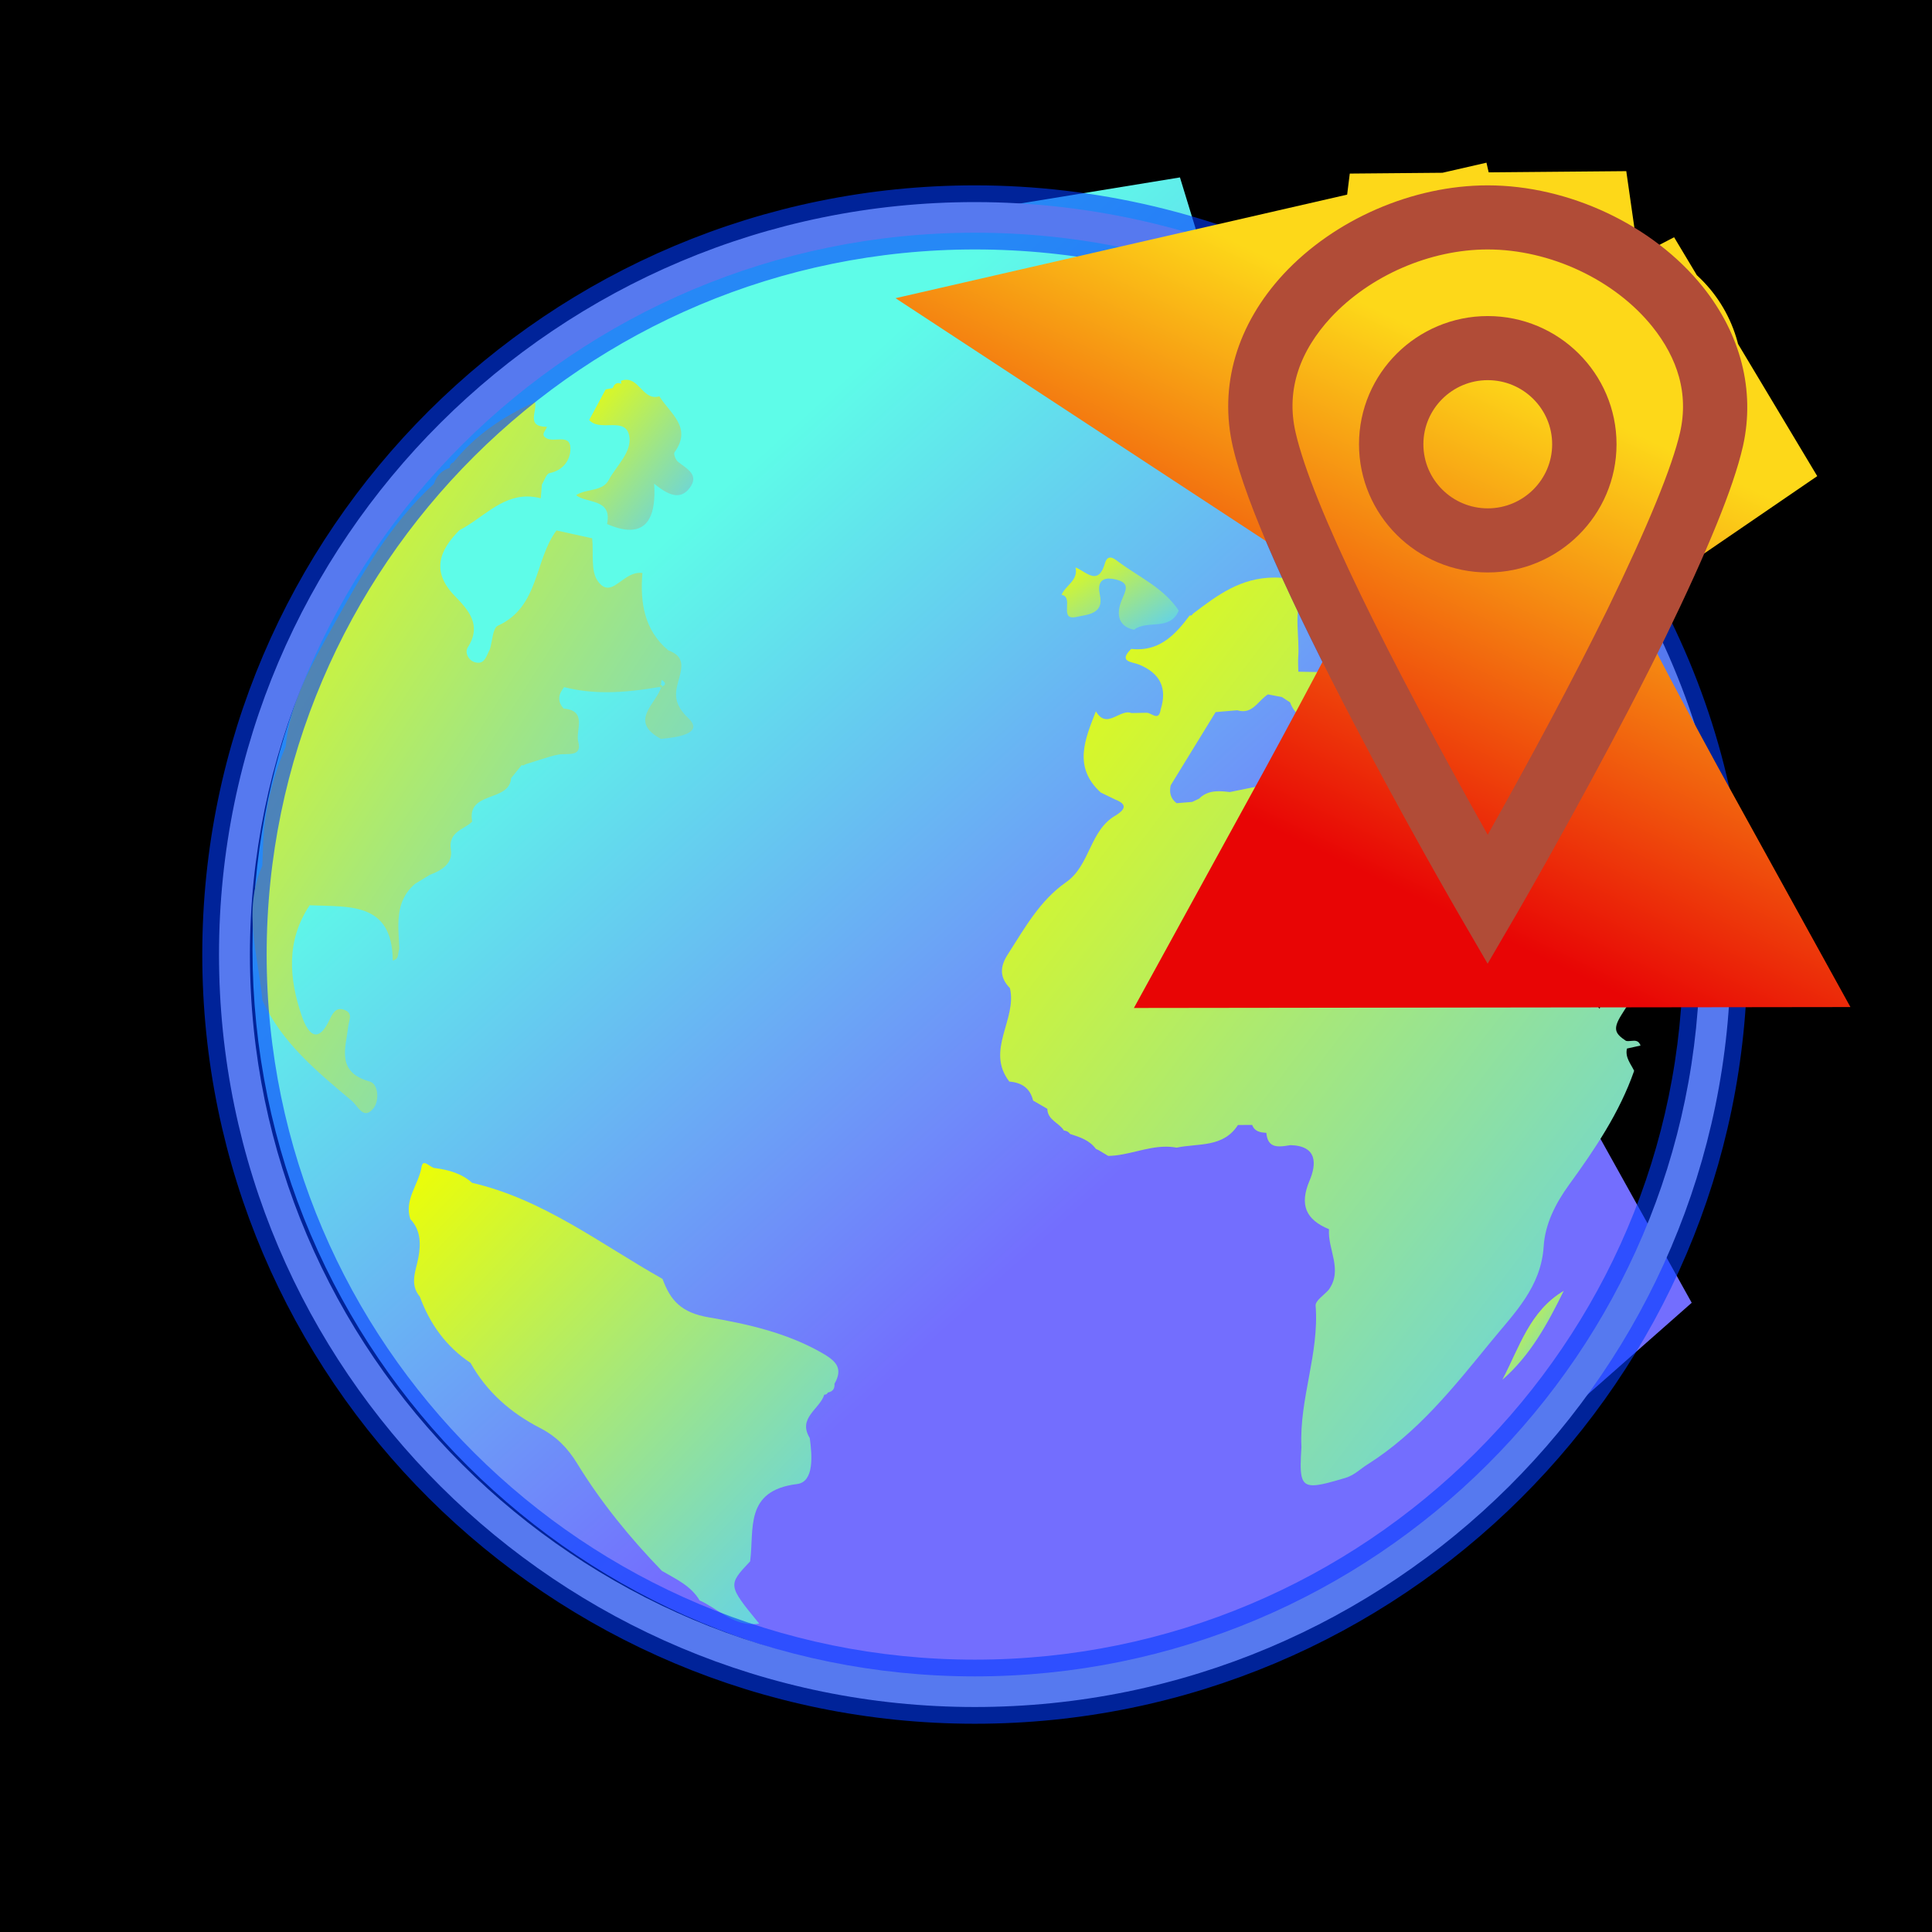 <?xml version="1.0" encoding="UTF-8"?>
<svg width="277px" height="277px" viewBox="0 0 277 277" version="1.1" xmlns="http://www.w3.org/2000/svg" xmlns:xlink="http://www.w3.org/1999/xlink">
    <!-- Generator: Sketch 52.5 (67469) - http://www.bohemiancoding.com/sketch -->
    <title>emblem-black</title>
    <desc>Created with Sketch.</desc>
    <defs>
        <linearGradient x1="0%" y1="0%" x2="68.513%" y2="90.166%" id="linearGradient-1">
            <stop stop-color="#5EFCE8" offset="0%"></stop>
            <stop stop-color="#736EFE" offset="100%"></stop>
        </linearGradient>
        <linearGradient x1="-1%" y1="0%" x2="100%" y2="100%" id="linearGradient-2">
            <stop stop-color="#F0FF00" offset="0%"></stop>
            <stop stop-color="#58CFFB" offset="100%"></stop>
        </linearGradient>
        <linearGradient x1="39.005%" y1="105.979%" x2="65.204%" y2="30.795%" id="linearGradient-3">
            <stop stop-color="#E80505" offset="0%"></stop>
            <stop stop-color="#FDD819" offset="100%"></stop>
        </linearGradient>
    </defs>
    <g id="emblem-black" stroke="none" stroke-width="1" fill="none" fill-rule="evenodd">
        <rect fill="#000000" x="0" y="0" width="277" height="277"></rect>
        <g id="BumpmapEmblem" transform="translate(29, 21)">
            <g id="Group" transform="translate(0, 5.575)">
                <g id="continents" transform="translate(7.2, 0.796)">
                    <path d="M96.512,56.682 C71.228,60.796 52,82.569 52,108.721 C52,137.796 75.767,161.46 105.2,161.46 C118.786,161.46 131.165,156.418 140.556,148.129 L130.703,130.427 C119.042,109.477 110.704,93.257 105.466,81.141 C102.087,73.326 99.106,65.172 96.512,56.682 Z" id="Combined-Shape" stroke="url(#linearGradient-1)" stroke-width="104"></path>
                    <path d="M78.201,171.141 C78.755,170.474 79.232,170.196 79.665,170.196 C79.965,170.196 80.245,170.33 80.515,170.56 C80.245,170.33 79.965,170.196 79.665,170.196 C79.231,170.196 78.755,170.474 78.201,171.141 C78.195,171.147 78.19,171.154 78.185,171.16 C78.19,171.154 78.195,171.147 78.201,171.141 M24.641,139.386 C24.451,139.386 24.304,139.532 24.236,139.954 C23.825,142.478 21.71,144.641 22.629,147.414 C24.163,149.026 24.14,151.04 23.78,152.965 C23.42,154.884 22.484,156.734 23.999,158.547 C25.434,162.454 27.757,165.693 31.265,168.039 C33.592,172.202 37.043,175.216 41.244,177.375 C43.554,178.562 45.186,180.228 46.541,182.439 C49.974,188.039 54.12,193.121 58.697,197.852 C60.695,199.021 62.863,199.977 64.11,202.091 C66.634,203.224 68.708,205.495 71.68,205.495 C71.993,205.495 72.315,205.469 72.649,205.415 C68.14,199.902 68.14,199.902 71.35,196.485 C71.96,191.86 70.484,186.343 78.086,185.401 C80.534,185.097 80.251,181.328 79.899,178.807 C78.121,175.917 81.336,174.673 81.984,172.582 C81.984,172.582 81.983,172.581 81.983,172.581 C82.005,172.583 82.026,172.584 82.047,172.584 C82.25,172.584 82.397,172.485 82.485,172.287 C83.176,172.15 83.507,171.743 83.438,171.035 C84.765,168.74 83.581,167.705 81.581,166.566 C76.544,163.698 70.894,162.438 65.412,161.504 C61.48,160.834 59.927,159.096 58.789,155.99 C49.899,150.99 41.726,144.59 31.488,142.219 C30.002,140.883 28.176,140.376 26.25,140.111 C26.236,140.113 26.221,140.113 26.206,140.113 C25.712,140.113 25.066,139.386 24.641,139.386" id="Fill-4" fill="url(#linearGradient-2)"></path>
                    <path d="M184.8,49.382 C184.952,50.131 185.28,50.779 186.4,50.975 C185.867,50.445 185.333,49.914 184.8,49.382" id="Fill-6" fill="url(#linearGradient-2)"></path>
                    <path d="M188,157.705 C183.115,160.585 181.631,165.829 179.2,170.449 C183.199,166.982 185.68,162.435 188,157.705 Z" id="Fill-8" fill="url(#linearGradient-2)"></path>
                    <path d="M122.982,52.568 C122.679,52.568 122.399,52.778 122.214,53.411 C121.812,54.783 121.282,55.221 120.692,55.221 C119.853,55.221 118.892,54.334 118.005,53.986 C118.431,55.845 116.564,56.552 116,57.913 C117.733,58.199 115.833,61.146 117.61,61.146 C117.771,61.146 117.961,61.122 118.188,61.07 C119.614,60.739 122.119,60.716 121.499,57.943 C121.141,56.34 121.631,55.58 122.807,55.58 C123.091,55.58 123.415,55.624 123.776,55.712 C125.958,56.239 125.162,57.321 124.572,58.814 C123.949,60.392 123.896,62.379 126.383,62.923 C128.278,61.444 131.566,63.162 132.8,60.167 C130.649,56.924 127.101,55.373 124.115,53.148 C123.797,52.911 123.37,52.568 122.982,52.568" id="Fill-10" fill="url(#linearGradient-2)"></path>
                    <path d="M183.18,96.588 C185.12,99.528 186.823,102.019 187.477,105.027 C187.476,105.028 187.476,105.029 187.475,105.03 C189.021,109.064 189.572,113.58 193.152,117.259 C194.728,111.318 190.534,107.353 189.886,102.568 C187.677,100.755 188.053,96.109 183.471,96.109 C183.463,96.109 183.456,96.109 183.448,96.11 C186.969,89.818 190.159,83.988 193.017,78.62 C193.162,78.656 193.314,78.675 193.471,78.675 C193.569,78.675 193.669,78.668 193.77,78.653 C194.86,78.488 194.794,77.342 194.57,76.508 C194.522,76.33 194.471,76.153 194.418,75.977 C195.373,74.165 196.288,72.409 197.162,70.709 C200.284,78.08 202.32,85.857 203.2,94.068 C202.655,94.269 202.169,94.358 201.727,94.358 C199.967,94.358 198.924,92.939 197.765,91.488 C197.042,90.583 196.396,90.114 195.886,90.114 C195.229,90.114 194.797,90.889 194.711,92.513 C196.893,93.454 197.24,95.836 198.522,97.477 C198.953,98.028 199.305,98.213 199.622,98.213 C200.143,98.213 200.568,97.716 201.094,97.533 C204.783,105.605 200.161,111.917 196.267,118.148 C194.976,120.214 195.401,120.837 196.918,121.857 C197.025,121.886 197.139,121.897 197.256,121.897 C197.52,121.897 197.802,121.844 198.066,121.844 C198.457,121.844 198.81,121.96 199.011,122.535 C198.362,122.679 197.713,122.822 197.064,122.966 C196.777,124.23 197.601,125.14 198.096,126.155 C196.001,132.162 192.471,137.38 188.776,142.473 C186.815,145.175 185.33,148.117 185.124,151.318 C184.745,157.191 180.934,160.865 177.537,165.022 C172.231,171.512 167.059,178.057 159.827,182.616 C158.783,183.274 157.973,184.144 156.659,184.534 C154.485,185.18 153.021,185.582 152.05,185.582 C150.198,185.582 150.142,184.12 150.394,180.093 C150.055,173.247 152.968,166.717 152.427,159.823 C152.371,159.114 153.653,158.301 154.314,157.536 C156.378,154.654 154.128,151.756 154.346,148.867 L154.346,148.867 C151.016,147.49 150.087,145.378 151.558,141.901 C152.551,139.555 152.721,136.913 148.819,136.813 C148.802,136.672 148.78,136.543 148.753,136.422 C148.78,136.543 148.802,136.672 148.819,136.813 C148.284,136.899 147.744,136.992 147.254,136.992 C146.274,136.992 145.496,136.616 145.361,135.046 C144.5,135.002 143.686,134.874 143.327,133.914 C142.648,133.918 141.969,133.921 141.29,133.925 C139.183,137.207 135.587,136.518 132.495,137.172 C131.98,137.075 131.471,137.034 130.967,137.034 C128.154,137.034 125.498,138.313 122.691,138.358 C122.231,138.082 121.771,137.806 121.31,137.53 C121.31,137.53 120.928,137.35 120.92,137.35 C120.92,137.35 120.92,137.35 120.92,137.35 C120.008,136.094 118.611,135.659 117.224,135.208 C117.009,134.904 116.715,134.743 116.342,134.723 C115.656,133.602 113.988,133.221 113.961,131.606 C113.281,131.211 112.601,130.817 111.921,130.423 C111.495,128.639 110.273,127.837 108.512,127.701 C105.049,123.213 109.658,118.776 108.599,114.302 C107.12,112.781 107.133,111.268 108.284,109.477 C110.704,105.715 112.876,101.745 116.652,99.113 C120.157,96.67 119.996,91.607 123.859,89.485 C125.052,88.712 125.479,87.968 123.779,87.301 C123.061,86.953 122.344,86.606 121.626,86.259 C117.61,82.603 119.373,78.602 120.92,74.616 C121.413,75.457 121.933,75.731 122.467,75.731 C123.467,75.731 124.516,74.767 125.517,74.767 C125.691,74.767 125.863,74.796 126.034,74.864 C126.77,74.85 127.506,74.835 128.241,74.821 C128.657,74.847 129.175,75.286 129.585,75.286 C129.873,75.286 130.107,75.068 130.213,74.336 C131.193,71.245 130.097,69.144 127.128,67.918 C126.116,67.499 124.065,67.565 125.985,65.666 C126.305,65.702 126.614,65.719 126.914,65.719 C130.335,65.719 132.442,63.454 134.365,60.873 C134.401,60.879 134.434,60.882 134.467,60.882 C134.631,60.882 134.752,60.798 134.826,60.628 C138.35,57.958 141.676,55.435 146.541,55.435 C146.885,55.435 147.238,55.448 147.598,55.474 C147.976,55.501 148.392,55.521 148.827,55.521 C149.006,55.521 149.189,55.518 149.373,55.51 C149.724,56.419 150.081,57.321 150.444,58.216 C149.281,60.528 150.144,63.966 149.935,66.798 C149.882,67.507 149.94,68.224 149.947,68.937 C151.816,69.011 153.813,68.841 155.437,69.385 C156.015,70.577 156.627,71.817 157.273,73.105 C156.176,72.794 155.213,72.236 154.479,71.211 C154.088,70.665 153.584,70.463 153.095,70.463 C152.531,70.463 151.987,70.731 151.655,71.052 C150.51,72.163 152.151,72.69 152.611,73.487 C154.011,75.912 157.113,75.639 159.22,76.931 C159.578,77.626 159.945,78.332 160.32,79.05 C160.108,79.286 159.895,79.522 159.683,79.758 C159.282,80.082 158.88,80.407 158.479,80.733 C157.808,80.106 157.138,79.48 156.467,78.853 C154.261,76.514 150.081,76.891 148.764,73.331 C148.373,73.077 147.984,72.823 147.594,72.568 C146.927,72.441 146.26,72.313 145.594,72.186 C144.371,72.938 143.622,74.594 142.006,74.594 C141.753,74.594 141.478,74.554 141.177,74.462 C140.146,74.551 139.117,74.639 138.087,74.727 L138.087,74.728 C135.942,78.223 133.797,81.718 131.652,85.214 C131.417,86.24 131.618,87.124 132.5,87.788 C132.376,88.251 132.182,88.655 131.927,88.938 C132.182,88.655 132.376,88.251 132.5,87.788 C133.245,87.727 133.989,87.666 134.734,87.604 C135.06,87.449 135.387,87.293 135.713,87.138 C136.557,86.293 137.536,86.073 138.564,86.073 C139.08,86.073 139.607,86.128 140.136,86.188 C141.588,85.892 143.04,85.595 144.493,85.299 C144.038,86.429 143.527,87.281 142.908,87.619 C143.527,87.281 144.038,86.429 144.493,85.299 C145.786,85.235 147.219,84.681 148.494,84.681 C149.745,84.681 150.845,85.214 151.512,87.266 C150.644,89.849 151.339,91.503 154.267,91.828 C154.995,91.492 155.657,91.351 156.273,91.351 C158.891,91.352 160.659,93.896 163.007,94.707 C163.877,95.389 164.747,96.071 165.643,96.774 C165.703,96.821 165.763,96.868 165.823,96.915 C165.763,96.868 165.703,96.821 165.643,96.774 C164.747,96.071 163.877,95.389 163.007,94.706 C163.334,94.779 163.632,94.814 163.906,94.814 C165.72,94.814 166.459,93.321 167.229,91.873 C170.023,96.928 173.123,102.412 176.529,108.323 C178.863,104.249 181.08,100.337 183.18,96.588 Z M148.721,136.31 C148.701,136.233 148.681,136.154 148.657,136.085 C148.681,136.154 148.701,136.233 148.721,136.31 Z M148.607,135.969 C148.583,135.911 148.561,135.851 148.534,135.8 C148.561,135.851 148.583,135.911 148.607,135.969 Z M148.47,135.696 C148.442,135.65 148.416,135.602 148.385,135.561 C148.416,135.602 148.442,135.65 148.47,135.696 Z M148.308,135.471 C148.277,135.436 148.247,135.397 148.214,135.365 C148.247,135.397 148.277,135.436 148.308,135.471 Z M148.124,135.291 C148.09,135.263 148.057,135.233 148.021,135.209 C148.057,135.233 148.09,135.263 148.124,135.291 Z M147.919,135.15 C147.883,135.129 147.848,135.106 147.81,135.088 C147.848,135.106 147.883,135.129 147.919,135.15 Z M147.697,135.044 C147.658,135.028 147.621,135.012 147.581,134.999 C147.621,135.012 147.658,135.028 147.697,135.044 Z M147.457,134.967 C147.417,134.957 147.379,134.946 147.338,134.938 C147.379,134.946 147.417,134.957 147.457,134.967 Z M145.984,134.916 C145.995,134.915 146.007,134.915 146.018,134.914 C146.007,134.915 145.995,134.915 145.984,134.916 Z M147.201,134.918 C147.161,134.912 147.122,134.905 147.081,134.901 C147.122,134.905 147.161,134.912 147.201,134.918 Z M146.261,134.896 C146.291,134.894 146.32,134.893 146.35,134.892 C146.32,134.893 146.291,134.894 146.261,134.896 Z M146.933,134.891 C146.894,134.889 146.855,134.886 146.815,134.884 C146.855,134.886 146.894,134.889 146.933,134.891 Z M146.588,134.884 L146.584,134.884 L146.57,134.884 C146.56,134.884 146.55,134.884 146.54,134.884 C146.55,134.884 146.56,134.884 146.57,134.884 L146.584,134.884 L146.588,134.884 L146.637,134.884 L146.65,134.884 L146.637,134.884 L146.588,134.884 Z M136.925,90.126 C136.898,90.129 136.872,90.131 136.848,90.131 L136.84,90.131 L136.83,90.131 L136.84,90.131 L136.848,90.131 C136.872,90.131 136.898,90.129 136.925,90.126 C136.94,90.125 136.956,90.124 136.972,90.122 C136.956,90.124 136.94,90.125 136.925,90.126 Z M136.755,90.122 C136.72,90.119 136.682,90.118 136.65,90.111 C136.682,90.118 136.72,90.119 136.755,90.122 Z M137.039,90.118 C137.091,90.111 137.149,90.097 137.207,90.083 C137.149,90.097 137.091,90.111 137.039,90.118 Z M136.497,90.061 C136.522,90.073 136.552,90.079 136.579,90.088 C136.552,90.079 136.522,90.073 136.497,90.061 C136.496,90.061 136.495,90.061 136.494,90.06 C136.495,90.061 136.496,90.061 136.497,90.061 Z M136.435,90.026 C136.41,90.011 136.384,90 136.362,89.983 C136.384,90 136.41,90.011 136.435,90.026 Z M137.277,90.069 C137.362,90.046 137.453,90.017 137.549,89.981 C137.453,90.017 137.362,90.046 137.277,90.069 Z M136.316,89.941 C136.294,89.921 136.271,89.903 136.251,89.881 C136.271,89.903 136.294,89.921 136.316,89.941 Z M136.214,89.833 C136.194,89.808 136.174,89.785 136.157,89.758 C136.174,89.785 136.194,89.808 136.214,89.833 Z M136.126,89.702 C136.111,89.674 136.094,89.647 136.079,89.617 C136.094,89.647 136.111,89.674 136.126,89.702 Z M136.056,89.559 C136.042,89.526 136.027,89.495 136.015,89.461 C136.027,89.495 136.042,89.526 136.056,89.559 Z M135.997,89.403 C135.985,89.366 135.973,89.33 135.962,89.292 C135.972,89.33 135.985,89.366 135.997,89.403 Z M135.949,89.241 C135.938,89.199 135.927,89.157 135.917,89.113 C135.927,89.157 135.938,89.199 135.949,89.241 Z M135.908,89.071 C135.898,89.024 135.888,88.977 135.878,88.928 C135.888,88.977 135.898,89.024 135.908,89.071 Z M135.866,88.865 C135.869,88.881 135.872,88.896 135.875,88.912 C135.872,88.896 135.869,88.881 135.866,88.865 C135.849,88.775 135.833,88.683 135.816,88.593 C135.833,88.683 135.849,88.774 135.866,88.865 Z M135.809,88.554 C135.805,88.528 135.799,88.502 135.795,88.476 C135.799,88.502 135.805,88.528 135.809,88.554 Z M138.195,88.829 C137.388,88.675 136.581,88.522 135.774,88.369 C136.581,88.522 137.388,88.675 138.195,88.829 Z M142.469,87.766 C142.419,87.773 142.368,87.778 142.316,87.778 L142.311,87.778 L142.31,87.778 L142.311,87.778 L142.316,87.778 C142.368,87.778 142.419,87.773 142.469,87.766 C142.471,87.766 142.473,87.766 142.475,87.765 C142.473,87.766 142.471,87.766 142.469,87.766 Z M142.68,87.718 C142.713,87.707 142.745,87.695 142.777,87.682 C142.745,87.695 142.713,87.707 142.68,87.718 Z M139.549,73.276 L139.549,73.276 C139.544,73.276 139.538,73.276 139.533,73.276 C139.528,73.277 139.522,73.277 139.517,73.277 C139.522,73.277 139.528,73.277 139.533,73.276 C139.538,73.276 139.544,73.276 139.549,73.276 L139.549,73.276 L139.558,73.276 C139.718,73.278 139.882,73.321 140.048,73.403 C140.071,73.414 140.093,73.425 140.115,73.438 C140.093,73.425 140.071,73.414 140.048,73.403 C139.882,73.321 139.718,73.278 139.558,73.276 L139.549,73.276 Z" id="Combined-Shape" fill="url(#linearGradient-2)"></path>
                    <path d="M155.945,82.039 C155.43,82.41 154.915,82.781 154.4,83.152 C154.433,83.137 154.469,83.13 154.507,83.13 C154.836,83.13 155.332,83.632 155.66,83.632 C155.932,83.632 156.09,83.289 155.945,82.039" id="Fill-14" fill="url(#linearGradient-2)"></path>
                    <path d="M154.742,82.835 C154.619,82.873 154.504,82.924 154.4,83.002 C154.514,82.946 154.628,82.891 154.742,82.835 Z" id="Fill-16" fill="url(#linearGradient-2)"></path>
                    <path d="M58.756,70.888 L58.755,70.889 C58.647,70.908 58.538,70.925 58.429,70.944 C58.419,71.031 58.409,71.118 58.4,71.204 C58.503,71.164 58.597,71.123 58.692,71.082 C58.712,71.018 58.737,70.954 58.755,70.889 L58.756,70.889 L58.756,70.888 Z" id="Fill-18" fill="url(#linearGradient-2)"></path>
                    <path d="M53.612,27.081 C53.371,27.081 53.109,27.129 52.82,27.241 L52.893,27.648 C52.729,27.585 52.583,27.555 52.453,27.555 C52.069,27.555 51.819,27.814 51.661,28.254 C51.331,28.343 50.997,28.412 50.658,28.463 C50.658,28.463 50.585,28.556 50.585,28.556 C49.815,29.988 49.044,31.421 48.274,32.854 C48.862,33.509 49.733,33.598 50.624,33.598 C50.957,33.598 51.293,33.585 51.618,33.585 C52.739,33.585 53.725,33.734 54.002,35.062 C54.491,37.395 52.195,39.359 51.079,41.446 C50.161,43.161 47.851,42.65 46.4,43.631 C48.017,44.865 51.595,44.08 50.835,47.759 C52.094,48.307 53.188,48.586 54.108,48.586 C56.659,48.586 57.877,46.447 57.59,41.978 C58.677,42.858 59.808,43.623 60.857,43.623 C61.504,43.623 62.12,43.332 62.675,42.597 C64.11,40.697 62.282,39.85 61.024,38.852 C60.676,38.577 60.335,37.713 60.506,37.478 C63.103,33.908 59.861,31.908 58.334,29.452 C58.117,29.519 57.915,29.549 57.726,29.549 C56.01,29.549 55.328,27.081 53.612,27.081 Z" id="Fill-20" fill="url(#linearGradient-2)"></path>
                    <path d="M37.102,83.931 C37.109,83.837 37.116,83.743 37.124,83.65 C37.116,83.743 37.109,83.837 37.102,83.931 M40.501,30.267 C35.99,32.323 31.943,35.003 28.815,38.916 C28.45,39.055 28.271,39.318 28.278,39.708 C27.132,40.083 26.38,40.846 26.021,41.994 C19.727,47.742 15.619,55.108 11.559,62.371 C8.548,67.754 5.363,73.269 4.755,79.679 C3.138,83.489 2.082,87.445 1.652,91.562 C1.61,92.249 1.568,92.936 1.526,93.624 C1.486,94.668 1.446,95.713 1.406,96.757 C-1.444,103.199 0.82,109.634 1.432,116.071 C4.229,122.151 9.247,126.26 14.207,130.432 C14.899,131.014 15.471,132.218 16.267,132.218 C16.586,132.218 16.94,132.026 17.351,131.525 C18.193,130.504 18.091,128.05 16.807,127.693 C11.964,126.348 13.364,122.898 13.727,119.799 C13.829,118.923 14.394,117.999 13.37,117.506 C13.074,117.364 12.818,117.3 12.592,117.3 C11.872,117.3 11.461,117.956 11.048,118.835 C10.333,120.359 9.674,120.943 9.091,120.943 C8.235,120.943 7.541,119.687 7.067,118.297 C5.228,112.897 4.805,107.498 8.199,102.421 C13.756,102.687 20.05,101.85 20.109,110.336 C21.079,110.158 20.796,109.27 21.048,108.686 C20.925,105.365 20.311,101.927 23.301,99.353 L22.957,98.976 C22.957,98.976 22.957,98.976 22.957,98.976 C22.957,98.976 23.3,99.352 23.3,99.352 C24.004,98.922 24.709,98.493 25.413,98.064 C24.616,98.022 23.818,97.981 23.022,97.94 C23.972,96.105 23.795,95.006 22.848,94.52 C23.795,95.006 23.972,96.105 23.022,97.94 C23.818,97.981 24.616,98.022 25.413,98.064 C27.118,97.43 28.748,96.442 28.446,94.459 C28.048,91.838 30.293,91.614 31.497,90.429 C30.684,85.97 36.825,87.698 37.083,84.191 C37.083,84.191 37.083,84.191 37.083,84.191 C37.583,83.574 38.084,82.958 38.584,82.342 L38.848,82.373 C38.848,82.372 38.847,82.371 38.847,82.369 C38.867,82.354 39.15,82.204 39.15,82.204 C39.877,81.973 40.605,81.743 41.332,81.513 C42.179,81.273 43.013,80.958 43.876,80.813 C45.151,80.6 47.3,81.23 46.703,78.96 C46.282,77.365 48.088,74.512 44.609,74.22 C43.665,73.172 43.859,72.151 44.682,71.145 C46.719,71.666 48.756,71.873 50.792,71.873 C53.374,71.873 55.955,71.54 58.536,71.092 C58.572,70.764 58.609,70.437 58.646,70.109 C59.389,70.534 59.252,70.861 58.612,71.132 C57.847,73.6 53.875,76.035 58.553,78.561 C60.691,78.385 64.86,77.846 62.495,75.605 C59.534,72.799 61.107,70.966 61.447,68.64 C61.685,67.012 60.873,66.358 59.607,65.864 C56.155,62.977 55.553,58.957 55.905,54.781 C55.786,54.766 55.669,54.758 55.554,54.758 C53.61,54.758 52.283,56.887 50.938,56.887 C50.478,56.887 50.016,56.638 49.526,55.97 C48.449,54.502 48.926,51.902 48.703,49.812 C46.997,49.435 45.292,49.058 43.587,48.681 C40.394,52.964 41.141,59.627 35.181,62.341 C34.434,62.681 34.397,64.57 34.031,65.742 C34.572,65.755 35.034,66.446 35.5,66.922 C35.624,67.049 35.749,67.16 35.875,67.239 C35.969,67.299 36.065,67.34 36.162,67.356 C36.065,67.34 35.969,67.299 35.875,67.239 C35.749,67.16 35.624,67.049 35.5,66.922 C35.034,66.446 34.572,65.756 34.031,65.742 C33.592,66.507 33.388,67.655 32.37,67.655 C32.231,67.655 32.076,67.634 31.904,67.587 C30.937,67.324 30.405,66.162 30.87,65.438 C32.925,62.236 30.959,60.09 29.003,58.072 C25.632,54.596 26.734,51.593 29.667,48.642 C32.894,46.994 35.517,43.812 39.394,43.812 C40.007,43.812 40.65,43.891 41.332,44.068 C41.386,43.407 41.44,42.746 41.494,42.085 C41.852,41.522 42.128,40.554 42.581,40.464 C44.634,40.057 45.62,38.472 45.582,36.883 C45.555,35.797 44.938,35.625 44.196,35.625 C43.85,35.625 43.477,35.662 43.124,35.662 C42.779,35.662 42.453,35.627 42.19,35.486 C41.181,34.948 42.099,34.372 42.218,33.814 C42.194,33.814 42.171,33.815 42.148,33.815 C39.138,33.815 40.883,31.529 40.501,30.267" id="Fill-22" fill="url(#linearGradient-2)"></path>
                </g>
                <g id="globe-original">
                    <g id="pin">
                        <path d="M205.582,57.869 L203.624,61.854 C198.629,72.02 192.569,83.309 186.389,94.287 L184.295,98.007 L182.205,94.285 C167.997,68.979 156.919,46.868 154.423,35.997 C152.745,28.763 155.347,22.422 160.036,17.332 L161.996,15.206 L159.405,13.9 C144.493,6.378 127.673,2.4 110.769,2.4 C51.015,2.4 2.4,50.802 2.4,110.283 C2.4,169.765 51.015,218.167 110.769,218.167 C170.523,218.167 219.138,169.765 219.138,110.283 C219.138,93.182 215.257,76.889 207.595,61.826 L205.582,57.869 Z M184.291,106.822 L186.21,103.529 C186.291,103.39 186.419,103.169 186.603,102.85 C186.907,102.323 187.256,101.715 187.648,101.03 C188.761,99.083 189.997,96.9 191.326,94.525 C195.107,87.767 198.884,80.812 202.409,74.039 C202.693,73.492 202.975,72.948 203.254,72.408 L205.679,67.713 L207.619,72.627 C212.329,84.554 214.708,97.186 214.708,110.283 C214.708,167.354 168.081,213.777 110.769,213.777 C53.458,213.777 6.831,167.354 6.831,110.283 C6.831,53.213 53.458,6.79 110.769,6.79 C125.27,6.79 139.201,9.678 152.247,15.388 L154.795,16.503 L153.319,18.86 C149.778,24.516 148.666,30.772 150.104,36.973 C151.889,44.748 158.153,58.648 167.304,76.139 C170.577,82.394 174.011,88.708 177.414,94.794 C178.638,96.983 179.783,99.006 180.825,100.831 C181.208,101.501 181.556,102.108 181.868,102.649 C182.079,103.016 182.243,103.3 182.372,103.522 L184.291,106.822 Z" id="globe-border" stroke-opacity="0.6" stroke="#003BFF" stroke-width="4.8" fill="#D8D8D8" fill-rule="nonzero"></path>
                        <path d="M184.969,64.771 C180.166,74.262 174.304,85.315 167.394,97.901 L202.433,97.856 C195.163,84.695 189.333,73.644 184.969,64.771 Z M171.204,29.142 C170.456,26.394 169.752,23.585 169.094,20.714 L149.6,25.184 L166.325,36.152 C168.128,33.402 169.776,31.055 171.204,29.142 Z M184.524,21.021 C185.369,20.872 186.263,20.729 187.203,20.595 L184.369,0.796 L181.885,20.642 C182.811,20.758 183.691,20.884 184.524,21.021 Z M199.915,31.138 C201.117,32.724 202.396,34.506 203.747,36.479 L220.252,25.184 L202.508,34.412 C201.667,32.794 201.186,31.25 200.953,29.811 C200.819,28.985 200.786,28.327 200.804,27.8 C200.81,27.639 200.812,27.618 200.797,27.713 C200.749,28.012 200.662,28.427 200.534,28.945 C200.372,29.599 200.166,30.331 199.915,31.138 Z" id="pin-body" stroke="url(#linearGradient-3)" stroke-width="40"></path>
                        <path d="M184.291,106.822 L186.209,103.53 C186.291,103.39 186.42,103.167 186.603,102.849 C186.908,102.321 187.257,101.713 187.649,101.027 C188.764,99.078 190.001,96.893 191.33,94.516 C195.116,87.75 198.897,80.787 202.424,74.006 C203.546,71.848 204.628,69.738 205.662,67.684 C206.335,66.349 206.986,65.04 207.612,63.767 C213.681,51.292 217.255,42.499 218.528,36.976 L218.574,36.778 C220.142,29.643 218.281,22.311 213.265,16.049 C206.643,7.786 195.225,2.4 184.293,2.4 C174.194,2.4 163.612,7.004 156.763,14.376 C150.6,21.06 148.266,29.05 150.104,36.973 C151.889,44.748 158.153,58.648 167.304,76.139 C170.577,82.394 174.011,88.708 177.414,94.794 C178.638,96.983 179.783,99.006 180.825,100.831 C181.208,101.501 181.556,102.108 181.868,102.649 C182.079,103.016 182.243,103.3 182.372,103.522 L184.291,106.822 Z M184.293,6.79 C193.97,6.79 203.937,11.468 209.796,18.779 C213.757,23.73 215.682,29.551 214.209,35.999 C213.005,41.216 209.451,49.874 203.624,61.854 C198.629,72.02 192.569,83.309 186.389,94.287 L184.295,98.007 L182.205,94.285 C167.997,68.979 156.919,46.868 154.423,35.997 C152.746,28.765 155.348,22.419 160.029,17.343 C166.096,10.818 175.356,6.79 184.293,6.79 Z" id="pin-outline" stroke="#B14C37" stroke-width="4.8" fill-rule="nonzero"></path>
                        <path d="M184.309,53.101 C193.166,53.101 200.37,45.929 200.37,37.12 C200.37,28.312 193.166,21.14 184.309,21.14 C175.452,21.14 168.247,28.312 168.247,37.12 C168.247,45.929 175.452,53.101 184.309,53.101 Z M184.309,25.53 C190.722,25.53 195.94,30.725 195.94,37.12 C195.94,43.515 190.722,48.71 184.309,48.71 C177.896,48.71 172.678,43.515 172.678,37.12 C172.678,30.725 177.896,25.53 184.309,25.53 Z" id="pin-center" stroke="#B14C37" stroke-width="4.8" fill-rule="nonzero"></path>
                    </g>
                </g>
            </g>
        </g>
    </g>
</svg>